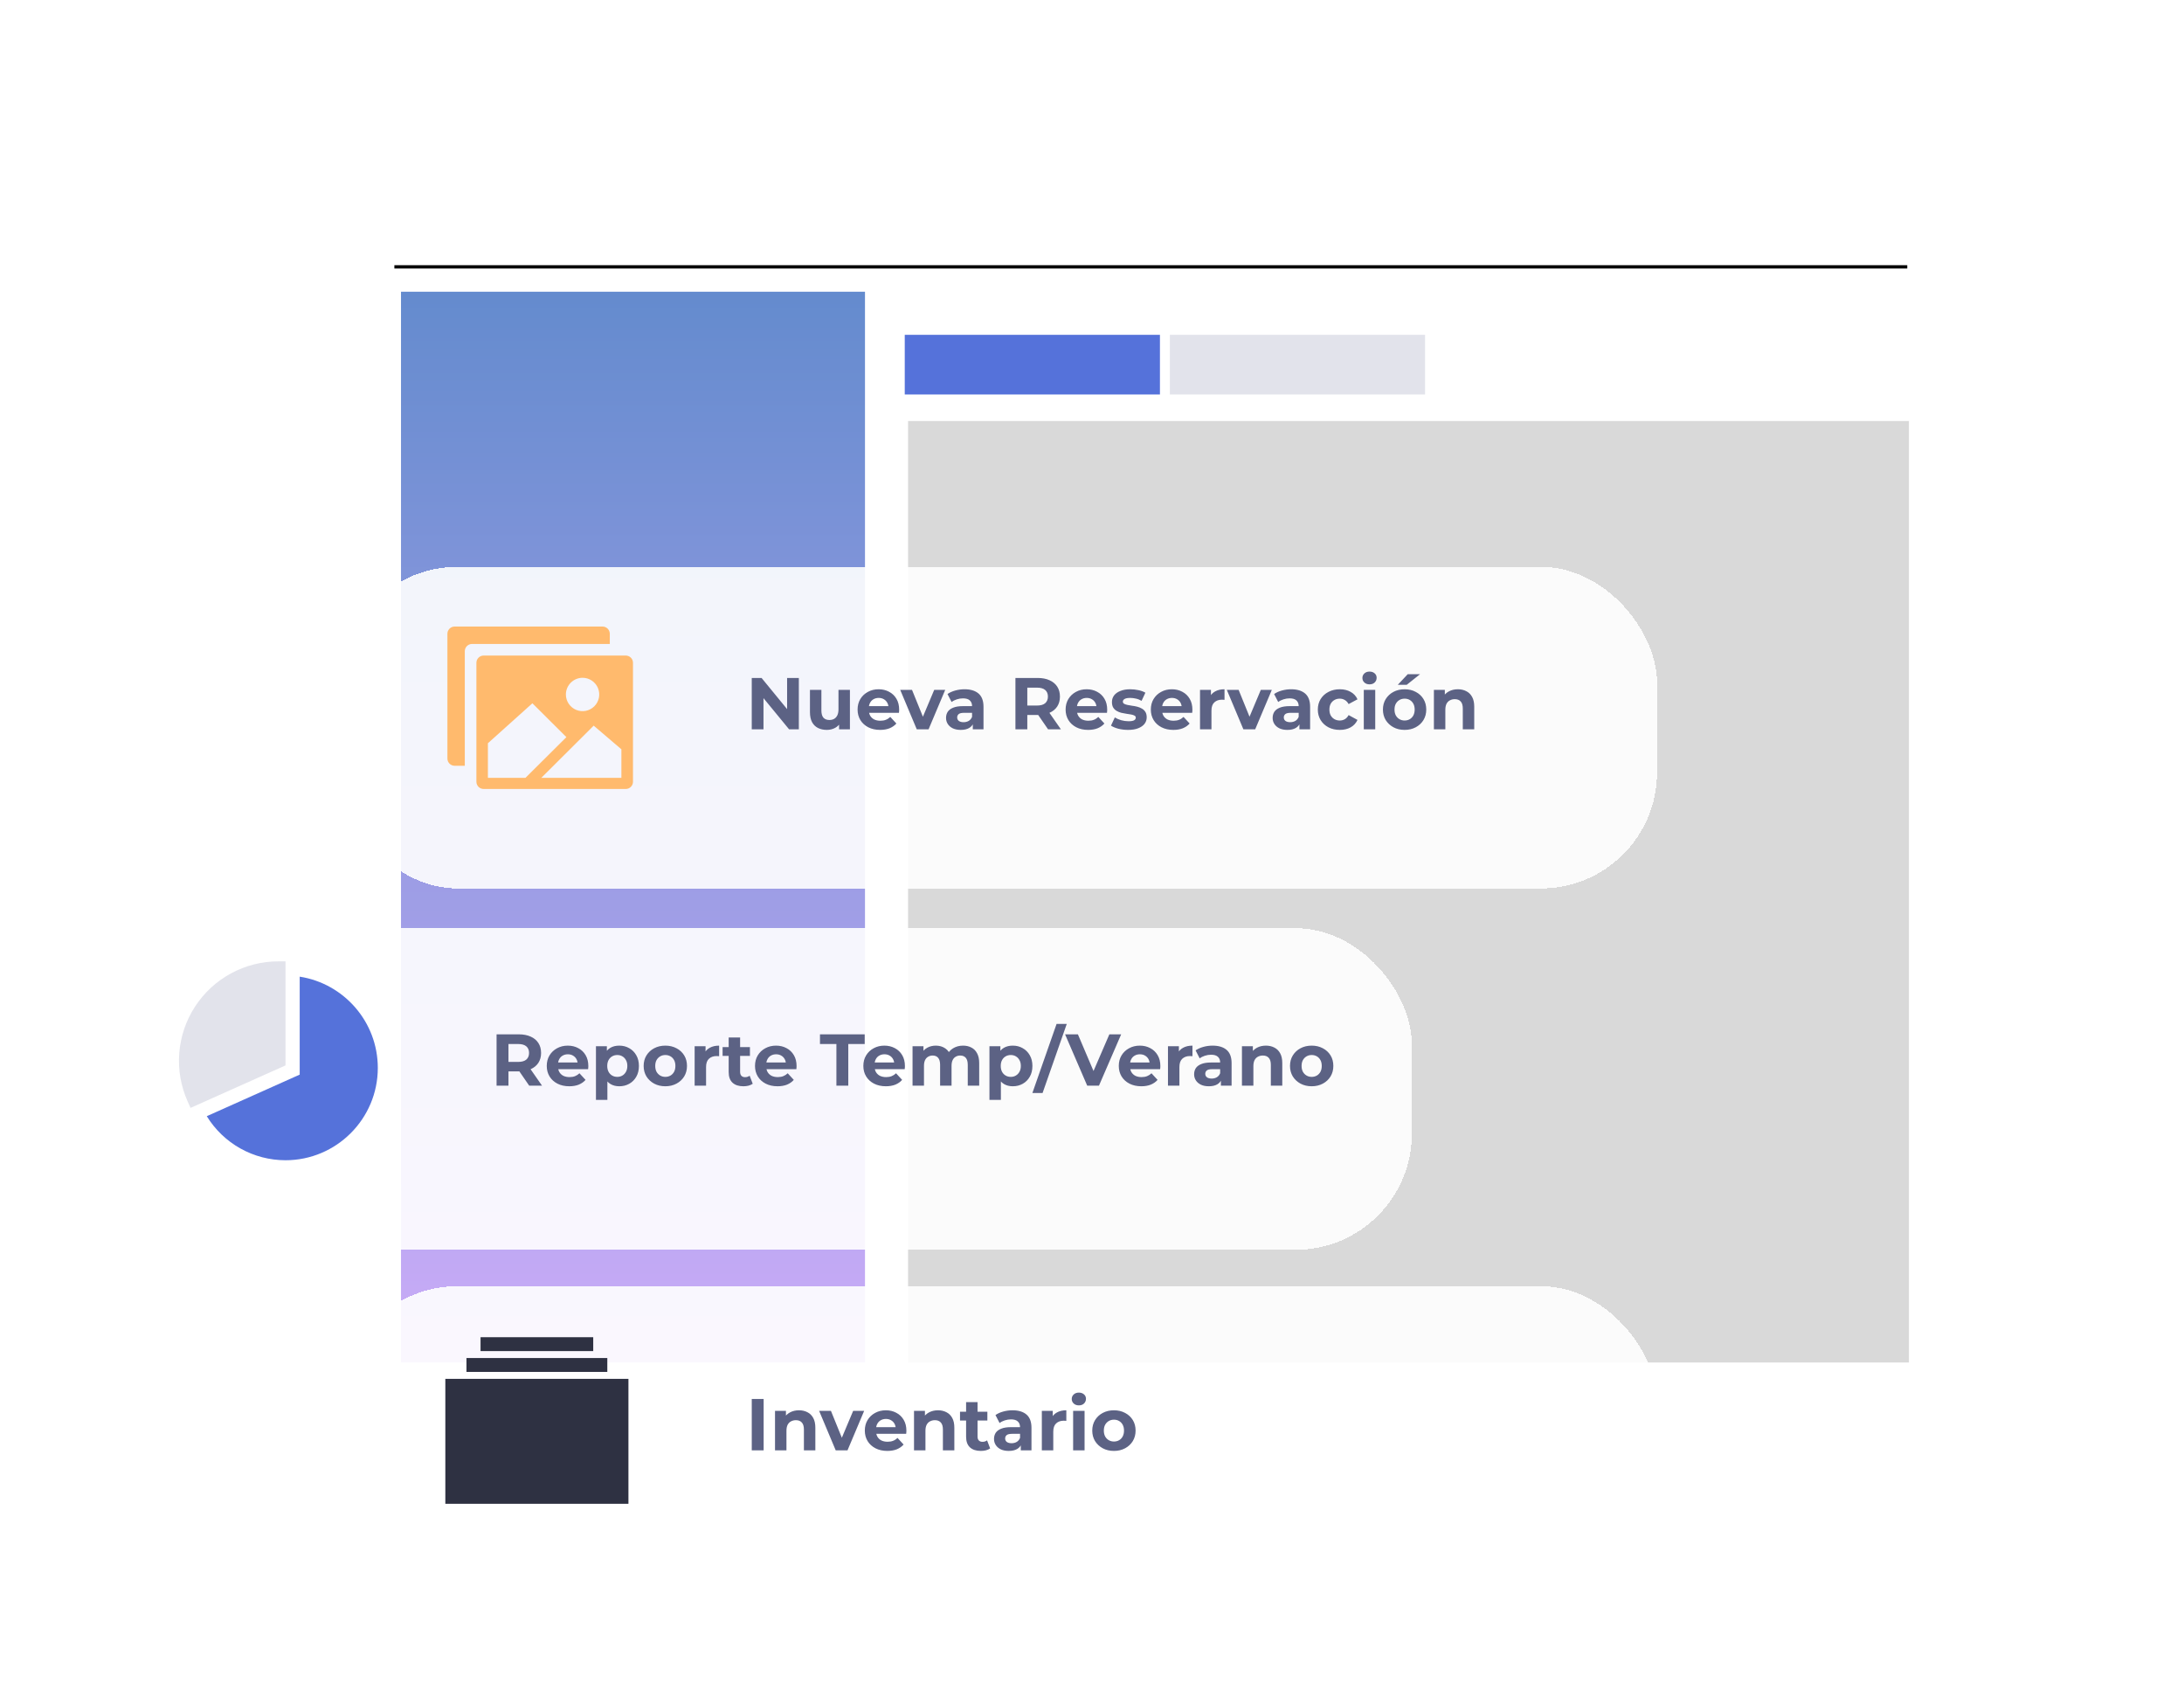 <svg width="659" height="514" viewBox="0 0 659 514" fill="none" xmlns="http://www.w3.org/2000/svg">
<g filter="url(#filter0_d_645_2429)">
<rect x="91" y="21" width="536" height="411" rx="35" fill="white" fill-opacity="0.9" shape-rendering="crispEdges"/>
</g>
<path d="M119 80.5H575.5" stroke="black"/>
<rect x="121" y="88" width="140" height="323" fill="url(#paint0_linear_645_2429)"/>
<rect x="273" y="101" width="77" height="18" fill="#5572DA"/>
<rect x="353" y="101" width="77" height="18" fill="#E2E3EB"/>
<rect x="274" y="127" width="302" height="284" fill="#D9D9D9"/>
<g filter="url(#filter1_d_645_2429)">
<rect x="100" y="163" width="397" height="97" rx="35" fill="white" fill-opacity="0.9" shape-rendering="crispEdges"/>
</g>
<g filter="url(#filter2_d_645_2429)">
<rect x="26" y="272" width="397" height="97" rx="35" fill="white" fill-opacity="0.9" shape-rendering="crispEdges"/>
</g>
<g filter="url(#filter3_d_645_2429)">
<rect x="100" y="380" width="397" height="97" rx="35" fill="white" fill-opacity="0.9" shape-rendering="crispEdges"/>
</g>
<path d="M145 403.375H179V407.562H145V403.375ZM140.75 409.656H183.25V413.844H140.75V409.656ZM189.625 453.625H134.375V415.938H189.625V453.625Z" fill="#2E3142"/>
<path d="M149.836 327.5V312.012H156.541C157.927 312.012 159.122 312.24 160.125 312.698C161.128 313.14 161.903 313.782 162.448 314.623C162.994 315.463 163.267 316.466 163.267 317.632C163.267 318.782 162.994 319.778 162.448 320.619C161.903 321.445 161.128 322.079 160.125 322.522C159.122 322.964 157.927 323.185 156.541 323.185H151.828L153.421 321.614V327.5H149.836ZM159.683 327.5L155.811 321.88H159.638L163.555 327.5H159.683ZM153.421 322.013L151.828 320.331H156.342C157.448 320.331 158.274 320.095 158.82 319.623C159.366 319.136 159.638 318.472 159.638 317.632C159.638 316.776 159.366 316.112 158.82 315.64C158.274 315.168 157.448 314.932 156.342 314.932H151.828L153.421 313.229V322.013ZM171.771 327.677C170.414 327.677 169.219 327.411 168.187 326.88C167.169 326.349 166.38 325.627 165.819 324.712C165.259 323.783 164.979 322.728 164.979 321.548C164.979 320.353 165.251 319.299 165.797 318.384C166.358 317.455 167.117 316.732 168.076 316.216C169.035 315.685 170.119 315.419 171.329 315.419C172.494 315.419 173.541 315.67 174.471 316.171C175.415 316.658 176.16 317.366 176.706 318.295C177.251 319.21 177.524 320.309 177.524 321.592C177.524 321.725 177.517 321.88 177.502 322.057C177.487 322.219 177.473 322.374 177.458 322.522H167.789V320.508H175.643L174.316 321.106C174.316 320.486 174.191 319.948 173.94 319.49C173.689 319.033 173.342 318.679 172.9 318.428C172.457 318.163 171.941 318.03 171.351 318.03C170.761 318.03 170.237 318.163 169.78 318.428C169.337 318.679 168.991 319.04 168.74 319.512C168.489 319.97 168.364 320.515 168.364 321.15V321.681C168.364 322.33 168.504 322.905 168.784 323.407C169.079 323.893 169.485 324.27 170.001 324.535C170.532 324.786 171.152 324.911 171.86 324.911C172.494 324.911 173.047 324.815 173.519 324.624C174.006 324.432 174.449 324.144 174.847 323.761L176.683 325.752C176.138 326.372 175.452 326.851 174.626 327.19C173.8 327.515 172.848 327.677 171.771 327.677ZM186.858 327.677C185.855 327.677 184.978 327.456 184.225 327.013C183.473 326.571 182.883 325.9 182.455 325C182.042 324.085 181.836 322.935 181.836 321.548C181.836 320.147 182.035 318.996 182.433 318.096C182.831 317.197 183.407 316.525 184.159 316.083C184.911 315.64 185.811 315.419 186.858 315.419C187.979 315.419 188.982 315.677 189.868 316.193C190.767 316.695 191.475 317.403 191.992 318.318C192.523 319.232 192.788 320.309 192.788 321.548C192.788 322.802 192.523 323.886 191.992 324.801C191.475 325.715 190.767 326.423 189.868 326.925C188.982 327.426 187.979 327.677 186.858 327.677ZM179.822 331.792V315.596H183.119V318.03L183.053 321.57L183.274 325.088V331.792H179.822ZM186.261 324.845C186.836 324.845 187.345 324.712 187.788 324.447C188.245 324.181 188.606 323.805 188.872 323.318C189.152 322.817 189.292 322.227 189.292 321.548C189.292 320.855 189.152 320.265 188.872 319.778C188.606 319.291 188.245 318.915 187.788 318.65C187.345 318.384 186.836 318.251 186.261 318.251C185.686 318.251 185.169 318.384 184.712 318.65C184.255 318.915 183.893 319.291 183.628 319.778C183.362 320.265 183.23 320.855 183.23 321.548C183.23 322.227 183.362 322.817 183.628 323.318C183.893 323.805 184.255 324.181 184.712 324.447C185.169 324.712 185.686 324.845 186.261 324.845ZM200.763 327.677C199.495 327.677 198.366 327.411 197.378 326.88C196.404 326.349 195.63 325.627 195.055 324.712C194.494 323.783 194.214 322.728 194.214 321.548C194.214 320.353 194.494 319.299 195.055 318.384C195.63 317.455 196.404 316.732 197.378 316.216C198.366 315.685 199.495 315.419 200.763 315.419C202.017 315.419 203.138 315.685 204.126 316.216C205.115 316.732 205.889 317.447 206.45 318.362C207.01 319.276 207.29 320.338 207.29 321.548C207.29 322.728 207.01 323.783 206.45 324.712C205.889 325.627 205.115 326.349 204.126 326.88C203.138 327.411 202.017 327.677 200.763 327.677ZM200.763 324.845C201.338 324.845 201.855 324.712 202.312 324.447C202.769 324.181 203.131 323.805 203.396 323.318C203.662 322.817 203.794 322.227 203.794 321.548C203.794 320.855 203.662 320.265 203.396 319.778C203.131 319.291 202.769 318.915 202.312 318.65C201.855 318.384 201.338 318.251 200.763 318.251C200.188 318.251 199.672 318.384 199.214 318.65C198.757 318.915 198.388 319.291 198.108 319.778C197.842 320.265 197.71 320.855 197.71 321.548C197.71 322.227 197.842 322.817 198.108 323.318C198.388 323.805 198.757 324.181 199.214 324.447C199.672 324.712 200.188 324.845 200.763 324.845ZM209.598 327.5V315.596H212.894V318.959L212.43 317.986C212.784 317.145 213.352 316.511 214.133 316.083C214.915 315.64 215.867 315.419 216.988 315.419V318.605C216.84 318.59 216.707 318.583 216.589 318.583C216.471 318.568 216.346 318.561 216.213 318.561C215.269 318.561 214.502 318.834 213.912 319.38C213.337 319.911 213.049 320.744 213.049 321.88V327.5H209.598ZM224.318 327.677C222.917 327.677 221.826 327.323 221.044 326.615C220.262 325.892 219.871 324.823 219.871 323.407V312.963H223.323V323.362C223.323 323.864 223.456 324.255 223.721 324.535C223.987 324.801 224.348 324.933 224.805 324.933C225.351 324.933 225.816 324.786 226.199 324.491L227.128 326.925C226.774 327.175 226.347 327.367 225.845 327.5C225.358 327.618 224.849 327.677 224.318 327.677ZM218.035 318.517V315.862H226.288V318.517H218.035ZM234.606 327.677C233.249 327.677 232.055 327.411 231.022 326.88C230.004 326.349 229.215 325.627 228.654 324.712C228.094 323.783 227.814 322.728 227.814 321.548C227.814 320.353 228.087 319.299 228.632 318.384C229.193 317.455 229.953 316.732 230.911 316.216C231.87 315.685 232.954 315.419 234.164 315.419C235.329 315.419 236.377 315.67 237.306 316.171C238.25 316.658 238.995 317.366 239.541 318.295C240.086 319.21 240.359 320.309 240.359 321.592C240.359 321.725 240.352 321.88 240.337 322.057C240.322 322.219 240.308 322.374 240.293 322.522H230.624V320.508H238.479L237.151 321.106C237.151 320.486 237.026 319.948 236.775 319.49C236.524 319.033 236.177 318.679 235.735 318.428C235.292 318.163 234.776 318.03 234.186 318.03C233.596 318.03 233.072 318.163 232.615 318.428C232.173 318.679 231.826 319.04 231.575 319.512C231.324 319.97 231.199 320.515 231.199 321.15V321.681C231.199 322.33 231.339 322.905 231.619 323.407C231.914 323.893 232.32 324.27 232.836 324.535C233.367 324.786 233.987 324.911 234.695 324.911C235.329 324.911 235.882 324.815 236.354 324.624C236.841 324.432 237.284 324.144 237.682 323.761L239.518 325.752C238.973 326.372 238.287 326.851 237.461 327.19C236.635 327.515 235.683 327.677 234.606 327.677ZM252.375 327.5V314.932H247.419V312.012H260.916V314.932H255.96V327.5H252.375ZM267.299 327.677C265.942 327.677 264.747 327.411 263.714 326.88C262.697 326.349 261.907 325.627 261.347 324.712C260.786 323.783 260.506 322.728 260.506 321.548C260.506 320.353 260.779 319.299 261.325 318.384C261.885 317.455 262.645 316.732 263.604 316.216C264.563 315.685 265.647 315.419 266.856 315.419C268.022 315.419 269.069 315.67 269.998 316.171C270.942 316.658 271.687 317.366 272.233 318.295C272.779 319.21 273.052 320.309 273.052 321.592C273.052 321.725 273.044 321.88 273.03 322.057C273.015 322.219 273 322.374 272.985 322.522H263.316V320.508H271.171L269.843 321.106C269.843 320.486 269.718 319.948 269.467 319.49C269.216 319.033 268.87 318.679 268.427 318.428C267.985 318.163 267.468 318.03 266.878 318.03C266.288 318.03 265.765 318.163 265.307 318.428C264.865 318.679 264.518 319.04 264.268 319.512C264.017 319.97 263.891 320.515 263.891 321.15V321.681C263.891 322.33 264.032 322.905 264.312 323.407C264.607 323.893 265.012 324.27 265.529 324.535C266.06 324.786 266.679 324.911 267.387 324.911C268.022 324.911 268.575 324.815 269.047 324.624C269.534 324.432 269.976 324.144 270.374 323.761L272.211 325.752C271.665 326.372 270.979 326.851 270.153 327.19C269.327 327.515 268.376 327.677 267.299 327.677ZM290.595 315.419C291.539 315.419 292.372 315.611 293.095 315.994C293.832 316.363 294.408 316.938 294.821 317.72C295.249 318.487 295.462 319.476 295.462 320.685V327.5H292.011V321.216C292.011 320.257 291.812 319.549 291.413 319.092C291.015 318.635 290.455 318.406 289.732 318.406C289.23 318.406 288.78 318.524 288.382 318.76C287.984 318.981 287.674 319.321 287.453 319.778C287.231 320.235 287.121 320.818 287.121 321.526V327.5H283.669V321.216C283.669 320.257 283.47 319.549 283.072 319.092C282.688 318.635 282.135 318.406 281.412 318.406C280.911 318.406 280.461 318.524 280.063 318.76C279.664 318.981 279.355 319.321 279.133 319.778C278.912 320.235 278.801 320.818 278.801 321.526V327.5H275.35V315.596H278.646V318.849L278.027 317.897C278.44 317.086 279.023 316.474 279.775 316.061C280.542 315.633 281.412 315.419 282.386 315.419C283.477 315.419 284.429 315.699 285.24 316.26C286.066 316.806 286.612 317.646 286.877 318.782L285.661 318.45C286.059 317.521 286.693 316.784 287.563 316.238C288.448 315.692 289.459 315.419 290.595 315.419ZM305.592 327.677C304.589 327.677 303.712 327.456 302.959 327.013C302.207 326.571 301.617 325.9 301.189 325C300.776 324.085 300.57 322.935 300.57 321.548C300.57 320.147 300.769 318.996 301.167 318.096C301.565 317.197 302.141 316.525 302.893 316.083C303.645 315.64 304.545 315.419 305.592 315.419C306.714 315.419 307.717 315.677 308.602 316.193C309.501 316.695 310.209 317.403 310.726 318.318C311.257 319.232 311.522 320.309 311.522 321.548C311.522 322.802 311.257 323.886 310.726 324.801C310.209 325.715 309.501 326.423 308.602 326.925C307.717 327.426 306.714 327.677 305.592 327.677ZM298.556 331.792V315.596H301.853V318.03L301.787 321.57L302.008 325.088V331.792H298.556ZM304.995 324.845C305.57 324.845 306.079 324.712 306.522 324.447C306.979 324.181 307.34 323.805 307.606 323.318C307.886 322.817 308.026 322.227 308.026 321.548C308.026 320.855 307.886 320.265 307.606 319.778C307.34 319.291 306.979 318.915 306.522 318.65C306.079 318.384 305.57 318.251 304.995 318.251C304.42 318.251 303.903 318.384 303.446 318.65C302.989 318.915 302.628 319.291 302.362 319.778C302.097 320.265 301.964 320.855 301.964 321.548C301.964 322.227 302.097 322.817 302.362 323.318C302.628 323.805 302.989 324.181 303.446 324.447C303.903 324.712 304.42 324.845 304.995 324.845ZM311.51 329.713L318.811 308.87H321.887L314.585 329.713H311.51ZM328.057 327.5L321.375 312.012H325.247L331.089 325.73H328.81L334.739 312.012H338.302L331.598 327.5H328.057ZM344.373 327.677C343.016 327.677 341.821 327.411 340.789 326.88C339.771 326.349 338.982 325.627 338.421 324.712C337.861 323.783 337.581 322.728 337.581 321.548C337.581 320.353 337.854 319.299 338.399 318.384C338.96 317.455 339.719 316.732 340.678 316.216C341.637 315.685 342.721 315.419 343.931 315.419C345.096 315.419 346.143 315.67 347.073 316.171C348.017 316.658 348.762 317.366 349.308 318.295C349.853 319.21 350.126 320.309 350.126 321.592C350.126 321.725 350.119 321.88 350.104 322.057C350.089 322.219 350.075 322.374 350.06 322.522H340.391V320.508H348.245L346.918 321.106C346.918 320.486 346.793 319.948 346.542 319.49C346.291 319.033 345.944 318.679 345.502 318.428C345.059 318.163 344.543 318.03 343.953 318.03C343.363 318.03 342.839 318.163 342.382 318.428C341.939 318.679 341.593 319.04 341.342 319.512C341.091 319.97 340.966 320.515 340.966 321.15V321.681C340.966 322.33 341.106 322.905 341.386 323.407C341.681 323.893 342.087 324.27 342.603 324.535C343.134 324.786 343.754 324.911 344.462 324.911C345.096 324.911 345.649 324.815 346.121 324.624C346.608 324.432 347.051 324.144 347.449 323.761L349.285 325.752C348.74 326.372 348.054 326.851 347.228 327.19C346.402 327.515 345.45 327.677 344.373 327.677ZM352.424 327.5V315.596H355.721V318.959L355.256 317.986C355.61 317.145 356.178 316.511 356.96 316.083C357.742 315.64 358.693 315.419 359.814 315.419V318.605C359.667 318.59 359.534 318.583 359.416 318.583C359.298 318.568 359.173 318.561 359.04 318.561C358.096 318.561 357.329 318.834 356.739 319.38C356.164 319.911 355.876 320.744 355.876 321.88V327.5H352.424ZM368.391 327.5V325.177L368.169 324.668V320.508C368.169 319.771 367.941 319.195 367.483 318.782C367.041 318.369 366.355 318.163 365.426 318.163C364.791 318.163 364.164 318.266 363.545 318.472C362.94 318.664 362.424 318.93 361.996 319.269L360.757 316.857C361.406 316.4 362.188 316.046 363.102 315.795C364.017 315.544 364.946 315.419 365.89 315.419C367.705 315.419 369.113 315.847 370.116 316.702C371.119 317.558 371.621 318.893 371.621 320.707V327.5H368.391ZM364.762 327.677C363.833 327.677 363.036 327.522 362.372 327.212C361.708 326.888 361.2 326.453 360.845 325.907C360.491 325.361 360.314 324.749 360.314 324.07C360.314 323.362 360.484 322.743 360.823 322.212C361.177 321.681 361.731 321.268 362.483 320.973C363.235 320.663 364.216 320.508 365.426 320.508H368.59V322.522H365.802C364.99 322.522 364.43 322.654 364.12 322.92C363.825 323.185 363.678 323.517 363.678 323.916C363.678 324.358 363.847 324.712 364.187 324.978C364.541 325.228 365.02 325.354 365.625 325.354C366.2 325.354 366.716 325.221 367.174 324.955C367.631 324.675 367.963 324.27 368.169 323.739L368.7 325.332C368.45 326.099 367.992 326.681 367.328 327.08C366.665 327.478 365.809 327.677 364.762 327.677ZM381.98 315.419C382.924 315.419 383.765 315.611 384.503 315.994C385.255 316.363 385.845 316.938 386.273 317.72C386.7 318.487 386.914 319.476 386.914 320.685V327.5H383.463V321.216C383.463 320.257 383.249 319.549 382.821 319.092C382.408 318.635 381.818 318.406 381.051 318.406C380.505 318.406 380.011 318.524 379.568 318.76C379.141 318.981 378.801 319.328 378.551 319.8C378.315 320.272 378.197 320.877 378.197 321.614V327.5H374.745V315.596H378.042V318.893L377.422 317.897C377.85 317.101 378.462 316.489 379.259 316.061C380.055 315.633 380.962 315.419 381.98 315.419ZM395.794 327.677C394.525 327.677 393.397 327.411 392.409 326.88C391.435 326.349 390.661 325.627 390.085 324.712C389.525 323.783 389.245 322.728 389.245 321.548C389.245 320.353 389.525 319.299 390.085 318.384C390.661 317.455 391.435 316.732 392.409 316.216C393.397 315.685 394.525 315.419 395.794 315.419C397.048 315.419 398.169 315.685 399.157 316.216C400.145 316.732 400.92 317.447 401.48 318.362C402.041 319.276 402.321 320.338 402.321 321.548C402.321 322.728 402.041 323.783 401.48 324.712C400.92 325.627 400.145 326.349 399.157 326.88C398.169 327.411 397.048 327.677 395.794 327.677ZM395.794 324.845C396.369 324.845 396.885 324.712 397.343 324.447C397.8 324.181 398.161 323.805 398.427 323.318C398.692 322.817 398.825 322.227 398.825 321.548C398.825 320.855 398.692 320.265 398.427 319.778C398.161 319.291 397.8 318.915 397.343 318.65C396.885 318.384 396.369 318.251 395.794 318.251C395.219 318.251 394.702 318.384 394.245 318.65C393.788 318.915 393.419 319.291 393.139 319.778C392.873 320.265 392.74 320.855 392.74 321.548C392.74 322.227 392.873 322.817 393.139 323.318C393.419 323.805 393.788 324.181 394.245 324.447C394.702 324.712 395.219 324.845 395.794 324.845Z" fill="#5C6284"/>
<path d="M226.836 437.5V422.012H230.421V437.5H226.836ZM241.089 425.419C242.033 425.419 242.873 425.611 243.611 425.994C244.363 426.363 244.953 426.938 245.381 427.72C245.809 428.487 246.023 429.476 246.023 430.685V437.5H242.571V431.216C242.571 430.257 242.357 429.549 241.929 429.092C241.516 428.635 240.926 428.406 240.159 428.406C239.613 428.406 239.119 428.524 238.677 428.76C238.249 428.981 237.91 429.328 237.659 429.8C237.423 430.272 237.305 430.877 237.305 431.614V437.5H233.853V425.596H237.15V428.893L236.531 427.897C236.958 427.101 237.57 426.489 238.367 426.061C239.164 425.633 240.071 425.419 241.089 425.419ZM252.166 437.5L247.165 425.596H250.728L254.887 435.841H253.117L257.432 425.596H260.751L255.728 437.5H252.166ZM267.743 437.677C266.386 437.677 265.191 437.411 264.158 436.88C263.141 436.349 262.351 435.627 261.791 434.712C261.23 433.783 260.95 432.728 260.95 431.548C260.95 430.353 261.223 429.299 261.769 428.384C262.329 427.455 263.089 426.732 264.048 426.216C265.007 425.685 266.091 425.419 267.3 425.419C268.466 425.419 269.513 425.67 270.442 426.171C271.386 426.658 272.131 427.366 272.677 428.295C273.223 429.21 273.496 430.309 273.496 431.592C273.496 431.725 273.488 431.88 273.474 432.057C273.459 432.219 273.444 432.374 273.429 432.522H263.76V430.508H271.615L270.287 431.106C270.287 430.486 270.162 429.948 269.911 429.49C269.661 429.033 269.314 428.679 268.871 428.428C268.429 428.163 267.913 428.03 267.322 428.03C266.732 428.03 266.209 428.163 265.752 428.428C265.309 428.679 264.962 429.04 264.712 429.512C264.461 429.97 264.335 430.515 264.335 431.15V431.681C264.335 432.33 264.476 432.905 264.756 433.407C265.051 433.893 265.457 434.27 265.973 434.535C266.504 434.786 267.123 434.911 267.831 434.911C268.466 434.911 269.019 434.815 269.491 434.624C269.978 434.432 270.42 434.144 270.818 433.761L272.655 435.752C272.109 436.372 271.423 436.851 270.597 437.19C269.771 437.515 268.82 437.677 267.743 437.677ZM283.029 425.419C283.973 425.419 284.814 425.611 285.551 425.994C286.304 426.363 286.894 426.938 287.322 427.72C287.749 428.487 287.963 429.476 287.963 430.685V437.5H284.511V431.216C284.511 430.257 284.298 429.549 283.87 429.092C283.457 428.635 282.867 428.406 282.1 428.406C281.554 428.406 281.06 428.524 280.617 428.76C280.189 428.981 279.85 429.328 279.599 429.8C279.363 430.272 279.245 430.877 279.245 431.614V437.5H275.794V425.596H279.091V428.893L278.471 427.897C278.899 427.101 279.511 426.489 280.307 426.061C281.104 425.633 282.011 425.419 283.029 425.419ZM295.96 437.677C294.558 437.677 293.467 437.323 292.685 436.615C291.903 435.892 291.512 434.823 291.512 433.407V422.963H294.964V433.362C294.964 433.864 295.097 434.255 295.362 434.535C295.628 434.801 295.989 434.933 296.447 434.933C296.992 434.933 297.457 434.786 297.84 434.491L298.77 436.925C298.416 437.175 297.988 437.367 297.486 437.5C297 437.618 296.491 437.677 295.96 437.677ZM289.676 428.517V425.862H297.929V428.517H289.676ZM308.009 437.5V435.177L307.788 434.668V430.508C307.788 429.771 307.559 429.195 307.102 428.782C306.659 428.369 305.973 428.163 305.044 428.163C304.41 428.163 303.783 428.266 303.163 428.472C302.559 428.664 302.042 428.93 301.615 429.269L300.375 426.857C301.025 426.4 301.806 426.046 302.721 425.795C303.635 425.544 304.565 425.419 305.509 425.419C307.323 425.419 308.732 425.847 309.735 426.702C310.738 427.558 311.239 428.893 311.239 430.707V437.5H308.009ZM304.38 437.677C303.451 437.677 302.654 437.522 301.991 437.212C301.327 436.888 300.818 436.453 300.464 435.907C300.11 435.361 299.933 434.749 299.933 434.07C299.933 433.362 300.103 432.743 300.442 432.212C300.796 431.681 301.349 431.268 302.101 430.973C302.854 430.663 303.835 430.508 305.044 430.508H308.208V432.522H305.42C304.609 432.522 304.048 432.654 303.739 432.92C303.444 433.185 303.296 433.517 303.296 433.916C303.296 434.358 303.466 434.712 303.805 434.978C304.159 435.228 304.638 435.354 305.243 435.354C305.819 435.354 306.335 435.221 306.792 434.955C307.249 434.675 307.581 434.27 307.788 433.739L308.319 435.332C308.068 436.099 307.611 436.681 306.947 437.08C306.283 437.478 305.428 437.677 304.38 437.677ZM314.363 437.5V425.596H317.66V428.959L317.196 427.986C317.55 427.145 318.118 426.511 318.899 426.083C319.681 425.64 320.633 425.419 321.754 425.419V428.605C321.606 428.59 321.473 428.583 321.355 428.583C321.237 428.568 321.112 428.561 320.979 428.561C320.035 428.561 319.268 428.834 318.678 429.38C318.103 429.911 317.815 430.744 317.815 431.88V437.5H314.363ZM323.806 437.5V425.596H327.258V437.5H323.806ZM325.532 423.937C324.898 423.937 324.381 423.752 323.983 423.383C323.585 423.015 323.386 422.557 323.386 422.012C323.386 421.466 323.585 421.009 323.983 420.64C324.381 420.271 324.898 420.087 325.532 420.087C326.166 420.087 326.682 420.264 327.081 420.618C327.479 420.957 327.678 421.399 327.678 421.945C327.678 422.521 327.479 423 327.081 423.383C326.697 423.752 326.181 423.937 325.532 423.937ZM336.125 437.677C334.857 437.677 333.728 437.411 332.74 436.88C331.767 436.349 330.992 435.627 330.417 434.712C329.856 433.783 329.576 432.728 329.576 431.548C329.576 430.353 329.856 429.299 330.417 428.384C330.992 427.455 331.767 426.732 332.74 426.216C333.728 425.685 334.857 425.419 336.125 425.419C337.379 425.419 338.5 425.685 339.489 426.216C340.477 426.732 341.251 427.447 341.812 428.362C342.372 429.276 342.653 430.338 342.653 431.548C342.653 432.728 342.372 433.783 341.812 434.712C341.251 435.627 340.477 436.349 339.489 436.88C338.5 437.411 337.379 437.677 336.125 437.677ZM336.125 434.845C336.701 434.845 337.217 434.712 337.674 434.447C338.132 434.181 338.493 433.805 338.758 433.318C339.024 432.817 339.157 432.227 339.157 431.548C339.157 430.855 339.024 430.265 338.758 429.778C338.493 429.291 338.132 428.915 337.674 428.65C337.217 428.384 336.701 428.251 336.125 428.251C335.55 428.251 335.034 428.384 334.577 428.65C334.119 428.915 333.751 429.291 333.47 429.778C333.205 430.265 333.072 430.855 333.072 431.548C333.072 432.227 333.205 432.817 333.47 433.318C333.751 433.805 334.119 434.181 334.577 434.447C335.034 434.712 335.55 434.845 336.125 434.845Z" fill="#5C6284"/>
<path d="M226.836 220V204.512H229.801L238.94 215.663H237.501V204.512H241.042V220H238.099L228.938 208.848H230.377V220H226.836ZM249.485 220.177C248.497 220.177 247.612 219.985 246.83 219.602C246.063 219.218 245.466 218.636 245.038 217.854C244.61 217.057 244.396 216.047 244.396 214.822V208.096H247.848V214.314C247.848 215.302 248.054 216.032 248.467 216.504C248.895 216.961 249.493 217.19 250.26 217.19C250.791 217.19 251.263 217.079 251.676 216.858C252.089 216.622 252.413 216.268 252.649 215.796C252.885 215.309 253.003 214.704 253.003 213.982V208.096H256.455V220H253.18V216.725L253.778 217.677C253.38 218.503 252.789 219.13 252.008 219.557C251.241 219.97 250.4 220.177 249.485 220.177ZM265.561 220.177C264.203 220.177 263.009 219.911 261.976 219.38C260.958 218.849 260.169 218.127 259.609 217.212C259.048 216.283 258.768 215.228 258.768 214.048C258.768 212.853 259.041 211.799 259.586 210.884C260.147 209.955 260.907 209.232 261.865 208.716C262.824 208.185 263.908 207.919 265.118 207.919C266.283 207.919 267.331 208.17 268.26 208.671C269.204 209.158 269.949 209.866 270.495 210.795C271.04 211.71 271.313 212.809 271.313 214.092C271.313 214.225 271.306 214.38 271.291 214.557C271.276 214.719 271.262 214.874 271.247 215.022H261.578V213.008H269.433L268.105 213.606C268.105 212.986 267.98 212.448 267.729 211.99C267.478 211.533 267.131 211.179 266.689 210.928C266.246 210.663 265.73 210.53 265.14 210.53C264.55 210.53 264.026 210.663 263.569 210.928C263.127 211.179 262.78 211.54 262.529 212.012C262.278 212.47 262.153 213.015 262.153 213.65V214.181C262.153 214.83 262.293 215.405 262.573 215.907C262.868 216.393 263.274 216.77 263.79 217.035C264.321 217.286 264.941 217.411 265.649 217.411C266.283 217.411 266.836 217.315 267.308 217.124C267.795 216.932 268.238 216.644 268.636 216.261L270.473 218.252C269.927 218.872 269.241 219.351 268.415 219.69C267.589 220.015 266.637 220.177 265.561 220.177ZM276.626 220L271.625 208.096H275.188L279.347 218.341H277.577L281.892 208.096H285.211L280.188 220H276.626ZM293.532 220V217.677L293.311 217.168V213.008C293.311 212.271 293.082 211.695 292.625 211.282C292.182 210.869 291.496 210.663 290.567 210.663C289.933 210.663 289.306 210.766 288.686 210.972C288.081 211.164 287.565 211.43 287.137 211.769L285.898 209.357C286.547 208.9 287.329 208.546 288.244 208.295C289.158 208.044 290.088 207.919 291.032 207.919C292.846 207.919 294.255 208.347 295.258 209.202C296.261 210.058 296.762 211.393 296.762 213.207V220H293.532ZM289.903 220.177C288.974 220.177 288.177 220.022 287.514 219.712C286.85 219.388 286.341 218.953 285.987 218.407C285.633 217.861 285.456 217.249 285.456 216.57C285.456 215.862 285.625 215.243 285.965 214.712C286.319 214.181 286.872 213.768 287.624 213.473C288.376 213.163 289.357 213.008 290.567 213.008H293.731V215.022H290.943C290.132 215.022 289.571 215.154 289.262 215.42C288.967 215.685 288.819 216.017 288.819 216.416C288.819 216.858 288.989 217.212 289.328 217.478C289.682 217.728 290.161 217.854 290.766 217.854C291.341 217.854 291.858 217.721 292.315 217.455C292.772 217.175 293.104 216.77 293.311 216.239L293.842 217.832C293.591 218.599 293.134 219.181 292.47 219.58C291.806 219.978 290.951 220.177 289.903 220.177ZM306.396 220V204.512H313.1C314.487 204.512 315.682 204.74 316.685 205.198C317.688 205.64 318.462 206.282 319.008 207.123C319.554 207.963 319.827 208.966 319.827 210.132C319.827 211.282 319.554 212.278 319.008 213.119C318.462 213.945 317.688 214.579 316.685 215.022C315.682 215.464 314.487 215.685 313.1 215.685H308.387L309.98 214.114V220H306.396ZM316.242 220L312.37 214.38H316.198L320.114 220H316.242ZM309.98 214.513L308.387 212.831H312.901C314.007 212.831 314.833 212.595 315.379 212.123C315.925 211.636 316.198 210.972 316.198 210.132C316.198 209.276 315.925 208.612 315.379 208.14C314.833 207.668 314.007 207.432 312.901 207.432H308.387L309.98 205.729V214.513ZM328.331 220.177C326.974 220.177 325.779 219.911 324.746 219.38C323.729 218.849 322.939 218.127 322.379 217.212C321.818 216.283 321.538 215.228 321.538 214.048C321.538 212.853 321.811 211.799 322.357 210.884C322.917 209.955 323.677 209.232 324.636 208.716C325.594 208.185 326.679 207.919 327.888 207.919C329.054 207.919 330.101 208.17 331.03 208.671C331.974 209.158 332.719 209.866 333.265 210.795C333.811 211.71 334.084 212.809 334.084 214.092C334.084 214.225 334.076 214.38 334.061 214.557C334.047 214.719 334.032 214.874 334.017 215.022H324.348V213.008H332.203L330.875 213.606C330.875 212.986 330.75 212.448 330.499 211.99C330.248 211.533 329.902 211.179 329.459 210.928C329.017 210.663 328.5 210.53 327.91 210.53C327.32 210.53 326.797 210.663 326.339 210.928C325.897 211.179 325.55 211.54 325.299 212.012C325.049 212.47 324.923 213.015 324.923 213.65V214.181C324.923 214.83 325.063 215.405 325.344 215.907C325.639 216.393 326.044 216.77 326.561 217.035C327.092 217.286 327.711 217.411 328.419 217.411C329.054 217.411 329.607 217.315 330.079 217.124C330.566 216.932 331.008 216.644 331.406 216.261L333.243 218.252C332.697 218.872 332.011 219.351 331.185 219.69C330.359 220.015 329.408 220.177 328.331 220.177ZM340.386 220.177C339.369 220.177 338.388 220.059 337.444 219.823C336.514 219.572 335.777 219.262 335.231 218.894L336.382 216.416C336.927 216.755 337.569 217.035 338.307 217.256C339.059 217.463 339.796 217.566 340.519 217.566C341.316 217.566 341.876 217.47 342.201 217.278C342.54 217.087 342.71 216.821 342.71 216.482C342.71 216.202 342.577 215.995 342.311 215.862C342.061 215.715 341.721 215.604 341.294 215.53C340.866 215.457 340.394 215.383 339.878 215.309C339.376 215.235 338.867 215.14 338.351 215.022C337.835 214.889 337.363 214.697 336.935 214.446C336.507 214.196 336.16 213.856 335.895 213.429C335.644 213.001 335.519 212.448 335.519 211.769C335.519 211.017 335.733 210.353 336.16 209.778C336.603 209.202 337.237 208.752 338.063 208.428C338.889 208.089 339.878 207.919 341.028 207.919C341.839 207.919 342.665 208.008 343.506 208.185C344.347 208.362 345.048 208.62 345.608 208.959L344.458 211.415C343.882 211.076 343.3 210.847 342.71 210.729C342.134 210.596 341.574 210.53 341.028 210.53C340.261 210.53 339.701 210.633 339.347 210.84C338.993 211.046 338.816 211.312 338.816 211.636C338.816 211.931 338.941 212.153 339.192 212.3C339.457 212.448 339.804 212.566 340.232 212.654C340.659 212.743 341.124 212.824 341.626 212.897C342.142 212.956 342.658 213.052 343.174 213.185C343.691 213.318 344.155 213.51 344.568 213.76C344.996 213.996 345.343 214.328 345.608 214.756C345.874 215.169 346.007 215.715 346.007 216.393C346.007 217.131 345.785 217.787 345.343 218.363C344.9 218.923 344.259 219.366 343.418 219.69C342.592 220.015 341.581 220.177 340.386 220.177ZM354.044 220.177C352.687 220.177 351.492 219.911 350.459 219.38C349.442 218.849 348.652 218.127 348.092 217.212C347.531 216.283 347.251 215.228 347.251 214.048C347.251 212.853 347.524 211.799 348.07 210.884C348.63 209.955 349.39 209.232 350.349 208.716C351.308 208.185 352.392 207.919 353.601 207.919C354.767 207.919 355.814 208.17 356.743 208.671C357.687 209.158 358.432 209.866 358.978 210.795C359.524 211.71 359.797 212.809 359.797 214.092C359.797 214.225 359.789 214.38 359.775 214.557C359.76 214.719 359.745 214.874 359.73 215.022H350.061V213.008H357.916L356.588 213.606C356.588 212.986 356.463 212.448 356.212 211.99C355.962 211.533 355.615 211.179 355.172 210.928C354.73 210.663 354.214 210.53 353.623 210.53C353.033 210.53 352.51 210.663 352.053 210.928C351.61 211.179 351.263 211.54 351.013 212.012C350.762 212.47 350.636 213.015 350.636 213.65V214.181C350.636 214.83 350.777 215.405 351.057 215.907C351.352 216.393 351.758 216.77 352.274 217.035C352.805 217.286 353.424 217.411 354.132 217.411C354.767 217.411 355.32 217.315 355.792 217.124C356.279 216.932 356.721 216.644 357.119 216.261L358.956 218.252C358.41 218.872 357.724 219.351 356.898 219.69C356.072 220.015 355.121 220.177 354.044 220.177ZM362.095 220V208.096H365.392V211.459L364.927 210.486C365.281 209.645 365.849 209.011 366.631 208.583C367.412 208.14 368.364 207.919 369.485 207.919V211.105C369.337 211.09 369.205 211.083 369.087 211.083C368.969 211.068 368.843 211.061 368.71 211.061C367.766 211.061 366.999 211.334 366.409 211.88C365.834 212.411 365.546 213.244 365.546 214.38V220H362.095ZM375.178 220L370.178 208.096H373.74L377.9 218.341H376.13L380.444 208.096H383.763L378.741 220H375.178ZM392.084 220V217.677L391.863 217.168V213.008C391.863 212.271 391.635 211.695 391.177 211.282C390.735 210.869 390.049 210.663 389.12 210.663C388.485 210.663 387.858 210.766 387.239 210.972C386.634 211.164 386.118 211.43 385.69 211.769L384.451 209.357C385.1 208.9 385.882 208.546 386.796 208.295C387.711 208.044 388.64 207.919 389.584 207.919C391.399 207.919 392.807 208.347 393.81 209.202C394.813 210.058 395.315 211.393 395.315 213.207V220H392.084ZM388.456 220.177C387.526 220.177 386.73 220.022 386.066 219.712C385.402 219.388 384.893 218.953 384.539 218.407C384.185 217.861 384.008 217.249 384.008 216.57C384.008 215.862 384.178 215.243 384.517 214.712C384.871 214.181 385.424 213.768 386.177 213.473C386.929 213.163 387.91 213.008 389.12 213.008H392.284V215.022H389.496C388.684 215.022 388.124 215.154 387.814 215.42C387.519 215.685 387.372 216.017 387.372 216.416C387.372 216.858 387.541 217.212 387.88 217.478C388.234 217.728 388.714 217.854 389.319 217.854C389.894 217.854 390.41 217.721 390.868 217.455C391.325 217.175 391.657 216.77 391.863 216.239L392.394 217.832C392.143 218.599 391.686 219.181 391.022 219.58C390.359 219.978 389.503 220.177 388.456 220.177ZM404.278 220.177C402.995 220.177 401.852 219.919 400.849 219.403C399.845 218.872 399.056 218.141 398.481 217.212C397.92 216.283 397.64 215.228 397.64 214.048C397.64 212.853 397.92 211.799 398.481 210.884C399.056 209.955 399.845 209.232 400.849 208.716C401.852 208.185 402.995 207.919 404.278 207.919C405.532 207.919 406.623 208.185 407.553 208.716C408.482 209.232 409.168 209.977 409.61 210.95L406.933 212.389C406.623 211.828 406.233 211.415 405.761 211.15C405.303 210.884 404.802 210.751 404.256 210.751C403.666 210.751 403.135 210.884 402.663 211.15C402.191 211.415 401.815 211.791 401.534 212.278C401.269 212.765 401.136 213.355 401.136 214.048C401.136 214.741 401.269 215.331 401.534 215.818C401.815 216.305 402.191 216.681 402.663 216.947C403.135 217.212 403.666 217.345 404.256 217.345C404.802 217.345 405.303 217.219 405.761 216.969C406.233 216.703 406.623 216.283 406.933 215.708L409.61 217.168C409.168 218.127 408.482 218.872 407.553 219.403C406.623 219.919 405.532 220.177 404.278 220.177ZM411.511 220V208.096H414.963V220H411.511ZM413.237 206.437C412.603 206.437 412.087 206.252 411.688 205.883C411.29 205.515 411.091 205.057 411.091 204.512C411.091 203.966 411.29 203.509 411.688 203.14C412.087 202.771 412.603 202.587 413.237 202.587C413.872 202.587 414.388 202.764 414.786 203.118C415.184 203.457 415.384 203.899 415.384 204.445C415.384 205.021 415.184 205.5 414.786 205.883C414.403 206.252 413.886 206.437 413.237 206.437ZM423.831 220.177C422.562 220.177 421.434 219.911 420.446 219.38C419.472 218.849 418.698 218.127 418.122 217.212C417.562 216.283 417.282 215.228 417.282 214.048C417.282 212.853 417.562 211.799 418.122 210.884C418.698 209.955 419.472 209.232 420.446 208.716C421.434 208.185 422.562 207.919 423.831 207.919C425.085 207.919 426.206 208.185 427.194 208.716C428.182 209.232 428.957 209.947 429.517 210.862C430.078 211.776 430.358 212.838 430.358 214.048C430.358 215.228 430.078 216.283 429.517 217.212C428.957 218.127 428.182 218.849 427.194 219.38C426.206 219.911 425.085 220.177 423.831 220.177ZM423.831 217.345C424.406 217.345 424.923 217.212 425.38 216.947C425.837 216.681 426.198 216.305 426.464 215.818C426.729 215.317 426.862 214.727 426.862 214.048C426.862 213.355 426.729 212.765 426.464 212.278C426.198 211.791 425.837 211.415 425.38 211.15C424.923 210.884 424.406 210.751 423.831 210.751C423.256 210.751 422.739 210.884 422.282 211.15C421.825 211.415 421.456 211.791 421.176 212.278C420.91 212.765 420.778 213.355 420.778 214.048C420.778 214.727 420.91 215.317 421.176 215.818C421.456 216.305 421.825 216.681 422.282 216.947C422.739 217.212 423.256 217.345 423.831 217.345ZM421.773 206.569L424.76 203.383H428.477L424.473 206.569H421.773ZM439.901 207.919C440.845 207.919 441.685 208.111 442.423 208.494C443.175 208.863 443.765 209.438 444.193 210.22C444.621 210.987 444.835 211.976 444.835 213.185V220H441.383V213.716C441.383 212.757 441.169 212.049 440.741 211.592C440.328 211.135 439.738 210.906 438.971 210.906C438.426 210.906 437.931 211.024 437.489 211.26C437.061 211.481 436.722 211.828 436.471 212.3C436.235 212.772 436.117 213.377 436.117 214.114V220H432.665V208.096H435.962V211.393L435.343 210.397C435.77 209.601 436.383 208.989 437.179 208.561C437.976 208.133 438.883 207.919 439.901 207.919Z" fill="#5C6284"/>
<path d="M57.489 334.204L56.617 332.25C54.572 327.681 53.703 322.674 54.089 317.684C54.475 312.694 56.103 307.88 58.826 303.681C61.548 299.481 65.278 296.029 69.675 293.64C74.073 291.25 78.999 289.999 84.003 290H86.146V321.385L57.489 334.204Z" fill="#E2E3EB"/>
<path d="M90.431 294.615V324.163L62.392 336.706C64.888 340.765 68.381 344.118 72.539 346.443C76.697 348.769 81.382 349.991 86.146 349.993C101.505 349.993 114 337.498 114 322.139C114 308.238 103.762 296.682 90.431 294.615Z" fill="#5572DA"/>
<path d="M143.75 199.938V235.812C143.75 236.393 143.98 236.949 144.391 237.359C144.801 237.77 145.357 238 145.938 238H188.812C189.393 238 189.949 237.77 190.359 237.359C190.77 236.949 191 236.393 191 235.812V199.938C191 199.357 190.77 198.801 190.359 198.391C189.949 197.98 189.393 197.75 188.812 197.75H145.938C145.357 197.75 144.801 197.98 144.391 198.391C143.98 198.801 143.75 199.357 143.75 199.938ZM175.812 204.458C176.806 204.464 177.776 204.764 178.599 205.321C179.422 205.877 180.062 206.665 180.439 207.585C180.815 208.505 180.91 209.515 180.712 210.489C180.515 211.463 180.033 212.357 179.328 213.058C178.624 213.758 177.727 214.234 176.752 214.426C175.777 214.618 174.767 214.516 173.849 214.134C172.932 213.753 172.148 213.108 171.596 212.281C171.045 211.455 170.75 210.483 170.75 209.489C170.756 208.151 171.292 206.87 172.241 205.927C173.19 204.984 174.474 204.455 175.812 204.458ZM147.22 234.645V224.202L160.647 212.149L170.905 222.359L158.545 234.645H147.22ZM187.5 234.645H163.328L179.142 218.895L187.5 226.033V234.645Z" fill="#FFBA6D"/>
<path d="M137.188 189C136.607 189 136.051 189.23 135.641 189.641C135.23 190.051 135 190.607 135 191.188V228.812C135 229.393 135.23 229.949 135.641 230.359C136.051 230.77 136.607 231 137.188 231H140.25V196.438C140.25 195.857 140.48 195.301 140.891 194.891C141.301 194.48 141.857 194.25 142.438 194.25H184V191.188C184 190.607 183.77 190.051 183.359 189.641C182.949 189.23 182.393 189 181.812 189H137.188Z" fill="#FFBA6D"/>
<defs>
<filter id="filter0_d_645_2429" x="65" y="0" width="594" height="469" filterUnits="userSpaceOnUse" color-interpolation-filters="sRGB">
<feFlood flood-opacity="0" result="BackgroundImageFix"/>
<feColorMatrix in="SourceAlpha" type="matrix" values="0 0 0 0 0 0 0 0 0 0 0 0 0 0 0 0 0 0 127 0" result="hardAlpha"/>
<feMorphology radius="5" operator="dilate" in="SourceAlpha" result="effect1_dropShadow_645_2429"/>
<feOffset dx="3" dy="8"/>
<feGaussianBlur stdDeviation="12"/>
<feComposite in2="hardAlpha" operator="out"/>
<feColorMatrix type="matrix" values="0 0 0 0 0 0 0 0 0 0 0 0 0 0 0 0 0 0 0.25 0"/>
<feBlend mode="normal" in2="BackgroundImageFix" result="effect1_dropShadow_645_2429"/>
<feBlend mode="normal" in="SourceGraphic" in2="effect1_dropShadow_645_2429" result="shape"/>
</filter>
<filter id="filter1_d_645_2429" x="74" y="142" width="455" height="155" filterUnits="userSpaceOnUse" color-interpolation-filters="sRGB">
<feFlood flood-opacity="0" result="BackgroundImageFix"/>
<feColorMatrix in="SourceAlpha" type="matrix" values="0 0 0 0 0 0 0 0 0 0 0 0 0 0 0 0 0 0 127 0" result="hardAlpha"/>
<feMorphology radius="5" operator="dilate" in="SourceAlpha" result="effect1_dropShadow_645_2429"/>
<feOffset dx="3" dy="8"/>
<feGaussianBlur stdDeviation="12"/>
<feComposite in2="hardAlpha" operator="out"/>
<feColorMatrix type="matrix" values="0 0 0 0 0 0 0 0 0 0 0 0 0 0 0 0 0 0 0.25 0"/>
<feBlend mode="normal" in2="BackgroundImageFix" result="effect1_dropShadow_645_2429"/>
<feBlend mode="normal" in="SourceGraphic" in2="effect1_dropShadow_645_2429" result="shape"/>
</filter>
<filter id="filter2_d_645_2429" x="0" y="251" width="455" height="155" filterUnits="userSpaceOnUse" color-interpolation-filters="sRGB">
<feFlood flood-opacity="0" result="BackgroundImageFix"/>
<feColorMatrix in="SourceAlpha" type="matrix" values="0 0 0 0 0 0 0 0 0 0 0 0 0 0 0 0 0 0 127 0" result="hardAlpha"/>
<feMorphology radius="5" operator="dilate" in="SourceAlpha" result="effect1_dropShadow_645_2429"/>
<feOffset dx="3" dy="8"/>
<feGaussianBlur stdDeviation="12"/>
<feComposite in2="hardAlpha" operator="out"/>
<feColorMatrix type="matrix" values="0 0 0 0 0 0 0 0 0 0 0 0 0 0 0 0 0 0 0.25 0"/>
<feBlend mode="normal" in2="BackgroundImageFix" result="effect1_dropShadow_645_2429"/>
<feBlend mode="normal" in="SourceGraphic" in2="effect1_dropShadow_645_2429" result="shape"/>
</filter>
<filter id="filter3_d_645_2429" x="74" y="359" width="455" height="155" filterUnits="userSpaceOnUse" color-interpolation-filters="sRGB">
<feFlood flood-opacity="0" result="BackgroundImageFix"/>
<feColorMatrix in="SourceAlpha" type="matrix" values="0 0 0 0 0 0 0 0 0 0 0 0 0 0 0 0 0 0 127 0" result="hardAlpha"/>
<feMorphology radius="5" operator="dilate" in="SourceAlpha" result="effect1_dropShadow_645_2429"/>
<feOffset dx="3" dy="8"/>
<feGaussianBlur stdDeviation="12"/>
<feComposite in2="hardAlpha" operator="out"/>
<feColorMatrix type="matrix" values="0 0 0 0 0 0 0 0 0 0 0 0 0 0 0 0 0 0 0.25 0"/>
<feBlend mode="normal" in2="BackgroundImageFix" result="effect1_dropShadow_645_2429"/>
<feBlend mode="normal" in="SourceGraphic" in2="effect1_dropShadow_645_2429" result="shape"/>
</filter>
<linearGradient id="paint0_linear_645_2429" x1="191" y1="88" x2="191" y2="411" gradientUnits="userSpaceOnUse">
<stop stop-color="#648BCE"/>
<stop offset="1" stop-color="#CBACF8"/>
</linearGradient>
</defs>
</svg>
